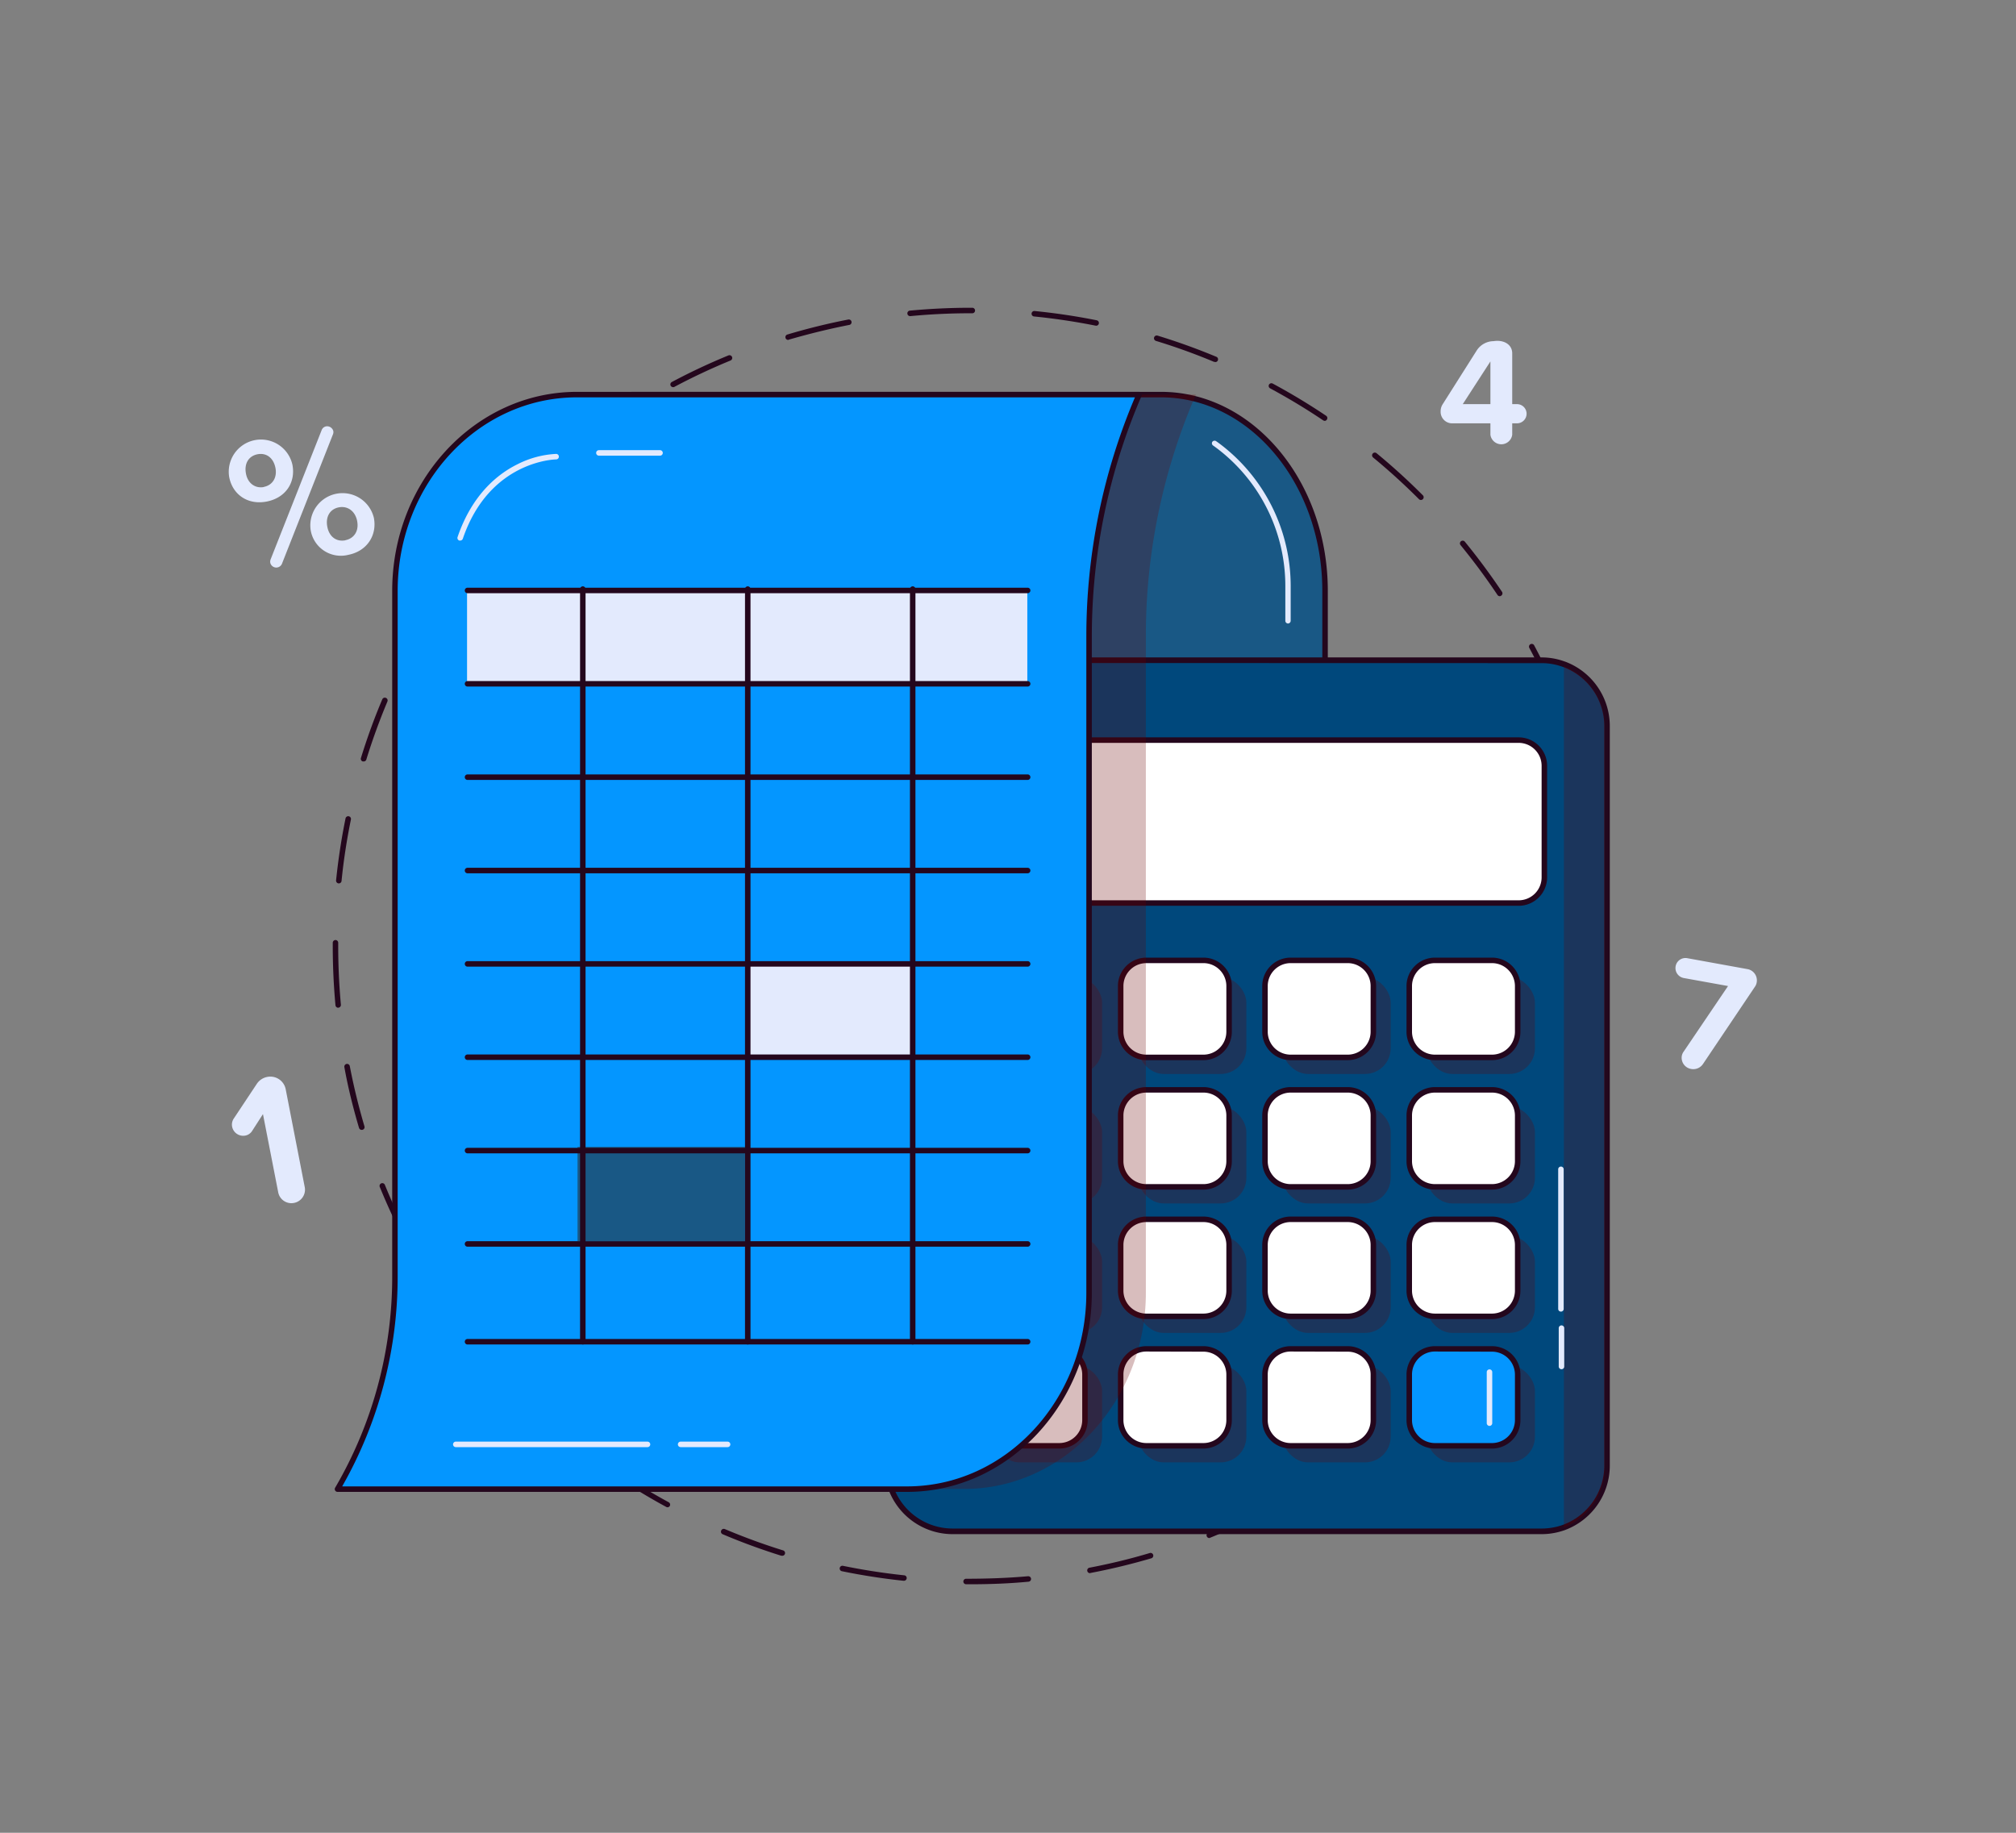 <svg id="Layer_1" data-name="Layer 1" xmlns="http://www.w3.org/2000/svg" viewBox="0 0 550 500"><rect x="0" y="0" width="550" height="500" fill="#808080" stroke="none"/><defs><style>.cls-1{fill:#24071d;}.cls-2{fill:#195885;}.cls-3{fill:#00487c;}.cls-4{fill:#fff;}.cls-5,.cls-8{opacity:0.26;}.cls-6,.cls-8{fill:#680000;}.cls-7{fill:#0496ff;}.cls-9{fill:#e3eafd;}</style></defs><path class="cls-1" d="M264.9,432.2h-1.33a.75.75,0,0,1,0-1.5h0c5.62,0,11.33-.19,16.9-.69a.77.77,0,0,1,.82.68.75.75,0,0,1-.68.81C275.43,432,270.14,432.2,264.9,432.2Zm-18.28-.95h-.08c-5.64-.59-11.31-1.47-16.86-2.61a.75.75,0,0,1,.3-1.47c5.5,1.13,11.12,2,16.72,2.59a.74.74,0,0,1,.66.82A.75.75,0,0,1,246.62,431.25Zm50.75-2.08a.75.75,0,0,1-.13-1.49c5.52-1.05,11.05-2.38,16.44-4a.75.75,0,0,1,.93.5.76.76,0,0,1-.51.94c-5.43,1.59-11,2.94-16.58,4Zm-84-4.75a.83.83,0,0,1-.22,0c-5.41-1.69-10.8-3.66-16-5.87a.74.74,0,0,1-.39-1,.75.75,0,0,1,1-.4c5.18,2.19,10.52,4.15,15.88,5.81a.75.75,0,0,1-.22,1.47Zm116.55-4.83a.74.74,0,0,1-.69-.46.75.75,0,0,1,.41-1C334.85,416,340,413.65,345,411a.74.74,0,0,1,1,.31.75.75,0,0,1-.31,1c-5,2.64-10.24,5.05-15.49,7.18A.66.66,0,0,1,329.93,419.59ZM182.12,411.2a.73.73,0,0,1-.35-.09c-5-2.71-9.88-5.69-14.57-8.88a.75.75,0,0,1-.2-1,.74.74,0,0,1,1-.2c4.65,3.16,9.51,6.12,14.44,8.8a.75.75,0,0,1,.3,1A.74.74,0,0,1,182.12,411.2ZM360,403.83a.74.74,0,0,1-.63-.34.75.75,0,0,1,.21-1c4.7-3.09,9.3-6.44,13.67-10a.75.75,0,1,1,.94,1.17c-4.41,3.56-9,6.94-13.78,10.05A.71.71,0,0,1,360,403.83ZM154.05,392.14a.74.74,0,0,1-.48-.18c-4.36-3.62-8.59-7.5-12.57-11.54a.75.75,0,0,1,1.07-1.05c4,4,8.14,7.85,12.46,11.44a.76.76,0,0,1,.09,1.06A.74.74,0,0,1,154.05,392.14Zm232.35-9.63a.75.75,0,0,1-.53-1.28c4-3.94,7.87-8.12,11.48-12.43a.76.76,0,0,1,1.06-.1.77.77,0,0,1,.09,1.06c-3.64,4.35-7.53,8.56-11.58,12.54A.73.73,0,0,1,386.4,382.51ZM130.2,368a.74.74,0,0,1-.58-.28c-3.58-4.4-7-9-10.1-13.76a.75.75,0,0,1,1.26-.83c3.09,4.69,6.46,9.28,10,13.64a.76.76,0,0,1-.58,1.23Zm278-11.51a.74.74,0,0,1-.62-1.17c3.17-4.65,6.15-9.5,8.84-14.42a.75.75,0,0,1,1-.3.75.75,0,0,1,.3,1c-2.72,5-5.72,9.86-8.92,14.54A.74.74,0,0,1,408.18,356.48ZM111.49,339.67a.75.75,0,0,1-.66-.4c-2.65-5-5.08-10.22-7.22-15.46a.75.75,0,1,1,1.39-.57c2.12,5.2,4.53,10.36,7.15,15.33a.74.74,0,0,1-.31,1A.73.73,0,0,1,111.49,339.67Zm313-13a.58.58,0,0,1-.29-.06.74.74,0,0,1-.4-1c2.2-5.17,4.17-10.51,5.85-15.87a.75.75,0,0,1,.94-.49.74.74,0,0,1,.49.94c-1.69,5.41-3.68,10.79-5.9,16A.75.75,0,0,1,424.48,326.71ZM98.67,308.24a.76.76,0,0,1-.72-.53c-1.61-5.44-3-11-4-16.58a.76.76,0,0,1,.6-.88.76.76,0,0,1,.88.6c1.06,5.52,2.4,11,4,16.43a.74.74,0,0,1-.5.93A.83.83,0,0,1,98.67,308.24Zm336-13.9-.16,0a.76.76,0,0,1-.58-.89c1.14-5.48,2-11.11,2.63-16.71a.73.73,0,0,1,.82-.66.74.74,0,0,1,.67.82c-.61,5.65-1.5,11.32-2.65,16.86A.76.76,0,0,1,434.64,294.34ZM92.27,274.92a.75.75,0,0,1-.75-.68c-.49-5.33-.74-10.77-.74-16.16v-.88a.76.76,0,0,1,.75-.75h0a.74.74,0,0,1,.74.76v.87c0,5.35.25,10.74.73,16a.75.75,0,0,1-.67.82Zm346-14.32h0a.76.76,0,0,1-.75-.76c0-.58,0-1.17,0-1.75,0-5.64-.27-11.32-.81-16.9a.75.75,0,1,1,1.49-.15c.55,5.63.82,11.36.82,17,0,.59,0,1.18,0,1.78A.74.74,0,0,1,438.26,260.6ZM92.44,241h-.08a.76.76,0,0,1-.67-.83c.58-5.64,1.44-11.32,2.57-16.86a.75.75,0,1,1,1.47.29c-1.12,5.5-2,11.13-2.55,16.73A.74.74,0,0,1,92.44,241ZM435,225.06a.75.75,0,0,1-.73-.6c-1.09-5.52-2.47-11-4.09-16.42a.75.75,0,1,1,1.43-.43c1.64,5.42,3,11,4.13,16.56a.75.75,0,0,1-.59.88ZM99.18,207.73l-.22,0a.75.75,0,0,1-.49-.94c1.67-5.41,3.62-10.81,5.82-16a.75.75,0,0,1,1-.4.76.76,0,0,1,.4,1c-2.17,5.18-4.12,10.53-5.77,15.89A.74.74,0,0,1,99.18,207.73Zm326-15.15a.76.76,0,0,1-.69-.46c-2.15-5.19-4.58-10.34-7.23-15.3a.75.75,0,1,1,1.32-.7c2.67,5,5.13,10.19,7.3,15.42a.76.76,0,0,1-.41,1A.72.72,0,0,1,425.16,192.58ZM112.32,176.44a.8.8,0,0,1-.36-.09.74.74,0,0,1-.3-1c2.7-5,5.67-9.89,8.85-14.59a.75.75,0,0,1,1-.21.76.76,0,0,1,.2,1.05c-3.15,4.66-6.1,9.52-8.77,14.46A.74.74,0,0,1,112.32,176.44Zm296.85-13.79a.75.75,0,0,1-.63-.34c-3.12-4.67-6.51-9.24-10.07-13.59a.74.74,0,0,1,.1-1.05.75.75,0,0,1,1.06.1c3.59,4.39,7,9,10.16,13.71a.75.75,0,0,1-.21,1A.71.71,0,0,1,409.17,162.65ZM131.32,148.32a.78.78,0,0,1-.48-.17.75.75,0,0,1-.1-1.06c3.61-4.36,7.49-8.6,11.51-12.6a.75.75,0,0,1,1.06,0,.75.75,0,0,1,0,1.06c-4,4-7.83,8.16-11.42,12.49A.74.74,0,0,1,131.32,148.32ZM387.65,136.4a.75.75,0,0,1-.53-.22c-4-4-8.18-7.81-12.52-11.38a.76.76,0,0,1-.1-1.06.75.75,0,0,1,1.05-.1c4.38,3.6,8.62,7.46,12.63,11.48a.75.75,0,0,1,0,1.06A.79.79,0,0,1,387.65,136.4Zm-232.24-12a.75.75,0,0,1-.48-1.33c4.4-3.59,9-7,13.74-10.13a.75.75,0,1,1,.83,1.25c-4.68,3.11-9.26,6.49-13.62,10A.78.78,0,0,1,155.41,124.41Zm206-9.59a.83.83,0,0,1-.42-.13c-4.66-3.14-9.53-6.07-14.48-8.74a.75.75,0,0,1-.31-1,.76.76,0,0,1,1-.31c5,2.69,9.91,5.65,14.61,8.81a.74.74,0,0,1,.2,1A.74.74,0,0,1,361.45,114.82Zm-177.77-9.19a.77.77,0,0,1-.67-.4.75.75,0,0,1,.31-1c5-2.67,10.21-5.11,15.45-7.26a.75.75,0,1,1,.57,1.39c-5.19,2.13-10.35,4.55-15.31,7.19A.73.73,0,0,1,183.68,105.63Zm147.88-6.89a.92.92,0,0,1-.28,0A167.8,167.8,0,0,0,315.36,93a.76.76,0,0,1-.5-.94.75.75,0,0,1,.94-.5c5.42,1.65,10.82,3.6,16.05,5.78a.75.75,0,0,1-.29,1.44Zm-116.49-6a.75.75,0,0,1-.22-1.47c5.43-1.62,11-3,16.57-4.08a.75.75,0,1,1,.28,1.47c-5.52,1.08-11,2.44-16.42,4A.76.76,0,0,1,215.07,92.73Zm84-3.89-.15,0c-5.5-1.1-11.13-1.94-16.73-2.5a.75.75,0,1,1,.15-1.49c5.65.56,11.33,1.41,16.87,2.52a.75.75,0,0,1-.14,1.49Zm-50.74-2.6a.74.74,0,0,1-.74-.68.75.75,0,0,1,.67-.82c5.48-.51,11.07-.78,16.6-.78h.45a.75.75,0,0,1,.74.76.74.74,0,0,1-.75.74h-.44c-5.48,0-11,.26-16.45.78Z"/><path class="cls-2" d="M371.48,300.89H172.37V107.65H316.76c24.71,0,44.74,24,44.74,53.54v76.12a205.81,205.81,0,0,0,10,63.58Z"/><path class="cls-1" d="M371.48,301.64H172.37a.75.75,0,0,1-.75-.75V107.65a.75.75,0,0,1,.75-.75H316.76c25.08,0,45.49,24.36,45.49,54.29v76.12a204.33,204.33,0,0,0,9.94,63.35.73.73,0,0,1-.1.67A.77.77,0,0,1,371.48,301.64Zm-198.36-1.5H370.45a205.84,205.84,0,0,1-9.7-62.83V161.19c0-29.11-19.74-52.79-44-52.79H173.12Z"/><path class="cls-3" d="M438.43,198V399.88a17.92,17.92,0,0,1-11.58,16.77c-.29.11-.58.2-.88.3a17.68,17.68,0,0,1-5.43.83H259.89a17.89,17.89,0,0,1-17.9-17.9V198a17.9,17.9,0,0,1,17.9-17.9H420.54A17.68,17.68,0,0,1,426,181c.3.1.59.19.88.3A17.91,17.91,0,0,1,438.43,198Z"/><path class="cls-1" d="M420.54,418.53H259.89a18.67,18.67,0,0,1-18.65-18.65V198a18.67,18.67,0,0,1,18.65-18.65H420.54a18.16,18.16,0,0,1,5.66.88l.91.31A18.75,18.75,0,0,1,439.18,198V399.88a18.77,18.77,0,0,1-12.07,17.47c-.3.12-.6.22-.91.31A18.54,18.54,0,0,1,420.54,418.53ZM259.89,180.87A17.17,17.17,0,0,0,242.74,198V399.88A17.17,17.17,0,0,0,259.89,417H420.54a17.49,17.49,0,0,0,5.21-.79l.84-.29a17.27,17.27,0,0,0,11.09-16.07V198A17.24,17.24,0,0,0,426.58,182l-.84-.28a16.69,16.69,0,0,0-5.2-.81Z"/><rect class="cls-4" x="259.1" y="201.91" width="162.22" height="44.45" rx="7"/><path class="cls-1" d="M414.33,247.11H266.1a7.76,7.76,0,0,1-7.75-7.75V208.91a7.76,7.76,0,0,1,7.75-7.75H414.33a7.76,7.76,0,0,1,7.75,7.75v30.45A7.76,7.76,0,0,1,414.33,247.11ZM266.1,202.66a6.27,6.27,0,0,0-6.25,6.25v30.45a6.26,6.26,0,0,0,6.25,6.25H414.33a6.26,6.26,0,0,0,6.25-6.25V208.91a6.27,6.27,0,0,0-6.25-6.25Z"/><g class="cls-5"><rect class="cls-6" x="271.09" y="266.52" width="29.58" height="26.47" rx="7"/><rect class="cls-6" x="310.45" y="266.52" width="29.58" height="26.47" rx="7"/><rect class="cls-6" x="349.82" y="266.52" width="29.58" height="26.47" rx="7"/><rect class="cls-6" x="389.18" y="266.52" width="29.58" height="26.47" rx="7"/><rect class="cls-6" x="271.09" y="301.84" width="29.58" height="26.47" rx="7"/><rect class="cls-6" x="310.45" y="301.84" width="29.58" height="26.47" rx="7"/><rect class="cls-6" x="349.82" y="301.84" width="29.58" height="26.47" rx="7"/><rect class="cls-6" x="389.18" y="301.84" width="29.58" height="26.47" rx="7"/><rect class="cls-6" x="271.09" y="337.16" width="29.58" height="26.47" rx="7"/><rect class="cls-6" x="310.45" y="337.16" width="29.58" height="26.47" rx="7"/><rect class="cls-6" x="349.82" y="337.16" width="29.58" height="26.47" rx="7"/><rect class="cls-6" x="389.18" y="337.16" width="29.58" height="26.47" rx="7"/><rect class="cls-6" x="271.09" y="372.48" width="29.58" height="26.47" rx="7"/><rect class="cls-6" x="310.45" y="372.48" width="29.58" height="26.47" rx="7"/><rect class="cls-6" x="349.82" y="372.48" width="29.58" height="26.47" rx="7"/><rect class="cls-6" x="389.18" y="372.48" width="29.58" height="26.47" rx="7"/></g><rect class="cls-4" x="266.38" y="262" width="29.58" height="26.47" rx="7"/><path class="cls-1" d="M289,289.22H273.38a7.76,7.76,0,0,1-7.75-7.75V269a7.76,7.76,0,0,1,7.75-7.75H289a7.76,7.76,0,0,1,7.75,7.75v12.47A7.76,7.76,0,0,1,289,289.22Zm-15.58-26.47a6.25,6.25,0,0,0-6.25,6.25v12.47a6.26,6.26,0,0,0,6.25,6.25H289a6.27,6.27,0,0,0,6.25-6.25V269a6.26,6.26,0,0,0-6.25-6.25Z"/><rect class="cls-4" x="305.74" y="262" width="29.58" height="26.47" rx="7"/><path class="cls-1" d="M328.32,289.22H312.74a7.76,7.76,0,0,1-7.75-7.75V269a7.76,7.76,0,0,1,7.75-7.75h15.58a7.76,7.76,0,0,1,7.75,7.75v12.47A7.76,7.76,0,0,1,328.32,289.22Zm-15.58-26.47a6.26,6.26,0,0,0-6.25,6.25v12.47a6.27,6.27,0,0,0,6.25,6.25h15.58a6.26,6.26,0,0,0,6.25-6.25V269a6.25,6.25,0,0,0-6.25-6.25Z"/><rect class="cls-4" x="345.11" y="262" width="29.58" height="26.47" rx="7"/><path class="cls-1" d="M367.68,289.22H352.11a7.76,7.76,0,0,1-7.75-7.75V269a7.76,7.76,0,0,1,7.75-7.75h15.57a7.76,7.76,0,0,1,7.75,7.75v12.47A7.76,7.76,0,0,1,367.68,289.22Zm-15.57-26.47a6.25,6.25,0,0,0-6.25,6.25v12.47a6.26,6.26,0,0,0,6.25,6.25h15.57a6.26,6.26,0,0,0,6.25-6.25V269a6.25,6.25,0,0,0-6.25-6.25Z"/><rect class="cls-4" x="384.47" y="262" width="29.58" height="26.47" rx="7"/><path class="cls-1" d="M407.05,289.22H391.47a7.76,7.76,0,0,1-7.75-7.75V269a7.76,7.76,0,0,1,7.75-7.75h15.58A7.76,7.76,0,0,1,414.8,269v12.47A7.76,7.76,0,0,1,407.05,289.22Zm-15.58-26.47a6.26,6.26,0,0,0-6.25,6.25v12.47a6.27,6.27,0,0,0,6.25,6.25h15.58a6.27,6.27,0,0,0,6.25-6.25V269a6.26,6.26,0,0,0-6.25-6.25Z"/><rect class="cls-4" x="266.38" y="297.32" width="29.58" height="26.47" rx="7"/><path class="cls-1" d="M289,324.54H273.38a7.76,7.76,0,0,1-7.75-7.75V304.32a7.76,7.76,0,0,1,7.75-7.75H289a7.76,7.76,0,0,1,7.75,7.75v12.47A7.76,7.76,0,0,1,289,324.54Zm-15.58-26.47a6.25,6.25,0,0,0-6.25,6.25v12.47a6.26,6.26,0,0,0,6.25,6.25H289a6.27,6.27,0,0,0,6.25-6.25V304.32a6.26,6.26,0,0,0-6.25-6.25Z"/><rect class="cls-4" x="305.74" y="297.32" width="29.58" height="26.47" rx="7"/><path class="cls-1" d="M328.32,324.54H312.74a7.76,7.76,0,0,1-7.75-7.75V304.32a7.76,7.76,0,0,1,7.75-7.75h15.58a7.76,7.76,0,0,1,7.75,7.75v12.47A7.76,7.76,0,0,1,328.32,324.54Zm-15.58-26.47a6.26,6.26,0,0,0-6.25,6.25v12.47a6.27,6.27,0,0,0,6.25,6.25h15.58a6.26,6.26,0,0,0,6.25-6.25V304.32a6.25,6.25,0,0,0-6.25-6.25Z"/><rect class="cls-4" x="345.11" y="297.32" width="29.58" height="26.47" rx="7"/><path class="cls-1" d="M367.68,324.54H352.11a7.76,7.76,0,0,1-7.75-7.75V304.32a7.76,7.76,0,0,1,7.75-7.75h15.57a7.76,7.76,0,0,1,7.75,7.75v12.47A7.76,7.76,0,0,1,367.68,324.54Zm-15.57-26.47a6.25,6.25,0,0,0-6.25,6.25v12.47a6.26,6.26,0,0,0,6.25,6.25h15.57a6.26,6.26,0,0,0,6.25-6.25V304.32a6.25,6.25,0,0,0-6.25-6.25Z"/><rect class="cls-4" x="384.47" y="297.32" width="29.58" height="26.47" rx="7"/><path class="cls-1" d="M407.05,324.54H391.47a7.76,7.76,0,0,1-7.75-7.75V304.32a7.76,7.76,0,0,1,7.75-7.75h15.58a7.76,7.76,0,0,1,7.75,7.75v12.47A7.76,7.76,0,0,1,407.05,324.54Zm-15.58-26.47a6.26,6.26,0,0,0-6.25,6.25v12.47a6.27,6.27,0,0,0,6.25,6.25h15.58a6.27,6.27,0,0,0,6.25-6.25V304.32a6.26,6.26,0,0,0-6.25-6.25Z"/><rect class="cls-4" x="266.38" y="332.64" width="29.58" height="26.47" rx="7"/><path class="cls-1" d="M289,359.86H273.38a7.76,7.76,0,0,1-7.75-7.75V339.64a7.76,7.76,0,0,1,7.75-7.75H289a7.76,7.76,0,0,1,7.75,7.75v12.47A7.76,7.76,0,0,1,289,359.86Zm-15.58-26.47a6.25,6.25,0,0,0-6.25,6.25v12.47a6.26,6.26,0,0,0,6.25,6.25H289a6.27,6.27,0,0,0,6.25-6.25V339.64a6.26,6.26,0,0,0-6.25-6.25Z"/><rect class="cls-4" x="305.74" y="332.64" width="29.58" height="26.47" rx="7"/><path class="cls-1" d="M328.32,359.86H312.74a7.76,7.76,0,0,1-7.75-7.75V339.64a7.76,7.76,0,0,1,7.75-7.75h15.58a7.76,7.76,0,0,1,7.75,7.75v12.47A7.76,7.76,0,0,1,328.32,359.86Zm-15.58-26.47a6.26,6.26,0,0,0-6.25,6.25v12.47a6.27,6.27,0,0,0,6.25,6.25h15.58a6.26,6.26,0,0,0,6.25-6.25V339.64a6.25,6.25,0,0,0-6.25-6.25Z"/><rect class="cls-4" x="345.11" y="332.64" width="29.58" height="26.47" rx="7"/><path class="cls-1" d="M367.68,359.86H352.11a7.76,7.76,0,0,1-7.75-7.75V339.64a7.76,7.76,0,0,1,7.75-7.75h15.57a7.76,7.76,0,0,1,7.75,7.75v12.47A7.76,7.76,0,0,1,367.68,359.86Zm-15.57-26.47a6.25,6.25,0,0,0-6.25,6.25v12.47a6.26,6.26,0,0,0,6.25,6.25h15.57a6.26,6.26,0,0,0,6.25-6.25V339.64a6.25,6.25,0,0,0-6.25-6.25Z"/><rect class="cls-4" x="384.47" y="332.64" width="29.58" height="26.47" rx="7"/><path class="cls-1" d="M407.05,359.86H391.47a7.76,7.76,0,0,1-7.75-7.75V339.64a7.76,7.76,0,0,1,7.75-7.75h15.58a7.76,7.76,0,0,1,7.75,7.75v12.47A7.76,7.76,0,0,1,407.05,359.86Zm-15.58-26.47a6.26,6.26,0,0,0-6.25,6.25v12.47a6.27,6.27,0,0,0,6.25,6.25h15.58a6.27,6.27,0,0,0,6.25-6.25V339.64a6.26,6.26,0,0,0-6.25-6.25Z"/><rect class="cls-4" x="266.38" y="367.96" width="29.58" height="26.47" rx="7"/><path class="cls-1" d="M289,395.18H273.38a7.76,7.76,0,0,1-7.75-7.75V375a7.76,7.76,0,0,1,7.75-7.75H289a7.76,7.76,0,0,1,7.75,7.75v12.47A7.76,7.76,0,0,1,289,395.18Zm-15.58-26.47a6.25,6.25,0,0,0-6.25,6.25v12.47a6.26,6.26,0,0,0,6.25,6.25H289a6.27,6.27,0,0,0,6.25-6.25V375a6.26,6.26,0,0,0-6.25-6.25Z"/><rect class="cls-4" x="305.74" y="367.96" width="29.58" height="26.47" rx="7"/><path class="cls-1" d="M328.32,395.18H312.74a7.76,7.76,0,0,1-7.75-7.75V375a7.76,7.76,0,0,1,7.75-7.75h15.58a7.76,7.76,0,0,1,7.75,7.75v12.47A7.76,7.76,0,0,1,328.32,395.18Zm-15.58-26.47a6.26,6.26,0,0,0-6.25,6.25v12.47a6.27,6.27,0,0,0,6.25,6.25h15.58a6.26,6.26,0,0,0,6.25-6.25V375a6.25,6.25,0,0,0-6.25-6.25Z"/><rect class="cls-4" x="345.11" y="367.96" width="29.58" height="26.47" rx="7"/><path class="cls-1" d="M367.68,395.18H352.11a7.76,7.76,0,0,1-7.75-7.75V375a7.76,7.76,0,0,1,7.75-7.75h15.57a7.76,7.76,0,0,1,7.75,7.75v12.47A7.76,7.76,0,0,1,367.68,395.18Zm-15.57-26.47a6.25,6.25,0,0,0-6.25,6.25v12.47a6.26,6.26,0,0,0,6.25,6.25h15.57a6.26,6.26,0,0,0,6.25-6.25V375a6.25,6.25,0,0,0-6.25-6.25Z"/><rect class="cls-7" x="384.47" y="367.96" width="29.58" height="26.47" rx="7"/><path class="cls-1" d="M407.05,395.18H391.47a7.76,7.76,0,0,1-7.75-7.75V375a7.76,7.76,0,0,1,7.75-7.75h15.58A7.76,7.76,0,0,1,414.8,375v12.47A7.76,7.76,0,0,1,407.05,395.18Zm-15.58-26.47a6.26,6.26,0,0,0-6.25,6.25v12.47a6.27,6.27,0,0,0,6.25,6.25h15.58a6.27,6.27,0,0,0,6.25-6.25V375a6.26,6.26,0,0,0-6.25-6.25Z"/><path class="cls-8" d="M263,406.2H107.57a114.88,114.88,0,0,0,15.66-58.15V161.19c0-29.57,22.24-53.54,49.66-53.54H326.26a165.18,165.18,0,0,0-13.65,65.91v179.1C312.61,382.23,290.38,406.2,263,406.2Z"/><path class="cls-8" d="M437.81,198.44V400a17.86,17.86,0,0,1-11.15,16.73v-235A17.87,17.87,0,0,1,437.81,198.44Z"/><path class="cls-7" d="M247.46,406.2H92.08a114.88,114.88,0,0,0,15.66-58.15V161.19c0-29.57,22.24-53.54,49.66-53.54H310.77a165.18,165.18,0,0,0-13.65,65.91v179.1C297.12,382.23,274.89,406.2,247.46,406.2Z"/><path class="cls-1" d="M247.46,407H92.08a.75.75,0,0,1-.65-.38.72.72,0,0,1,0-.75A114,114,0,0,0,107,348.05V161.19c0-29.93,22.62-54.29,50.41-54.29H310.77a.77.77,0,0,1,.63.34.75.75,0,0,1,.06.71,165.45,165.45,0,0,0-13.59,65.61v179.1C297.87,382.59,275.26,407,247.46,407Zm-154.08-1.5H247.46c27,0,48.91-23.68,48.91-52.79V173.56a167,167,0,0,1,13.26-65.16H157.4c-27,0-48.91,23.68-48.91,52.79V348.05A115.53,115.53,0,0,1,93.38,405.45Z"/><rect class="cls-9" x="127.42" y="160.82" width="152.85" height="25.73"/><rect class="cls-9" x="203.62" y="262.72" width="45.69" height="25.73"/><rect class="cls-2" x="157.56" y="312.88" width="45.69" height="25.73"/><path class="cls-1" d="M159,366.79a.75.75,0,0,1-.75-.75V160.71a.75.75,0,0,1,1.5,0V366A.74.74,0,0,1,159,366.79Z"/><path class="cls-1" d="M204,366.79a.74.74,0,0,1-.75-.75V160.71a.75.75,0,0,1,1.5,0V366A.75.75,0,0,1,204,366.79Z"/><path class="cls-1" d="M249,366.79a.75.75,0,0,1-.75-.75V160.71a.75.75,0,1,1,1.5,0V366A.74.74,0,0,1,249,366.79Z"/><path class="cls-1" d="M280.36,161.83H127.55a.75.75,0,1,1,0-1.5H280.36a.75.75,0,0,1,0,1.5Z"/><path class="cls-1" d="M280.36,187.3H127.55a.75.75,0,0,1,0-1.5H280.36a.75.75,0,0,1,0,1.5Z"/><path class="cls-1" d="M280.36,212.77H127.55a.75.75,0,1,1,0-1.5H280.36a.75.75,0,0,1,0,1.5Z"/><path class="cls-1" d="M280.36,238.24H127.55a.75.75,0,0,1,0-1.5H280.36a.75.75,0,0,1,0,1.5Z"/><path class="cls-1" d="M280.36,263.71H127.55a.75.75,0,0,1,0-1.5H280.36a.75.75,0,0,1,0,1.5Z"/><path class="cls-1" d="M280.36,289.17H127.55a.75.75,0,0,1,0-1.5H280.36a.75.75,0,0,1,0,1.5Z"/><path class="cls-1" d="M280.36,314.64H127.55a.75.75,0,0,1,0-1.5H280.36a.75.75,0,0,1,0,1.5Z"/><path class="cls-1" d="M280.36,340.11H127.55a.75.75,0,0,1,0-1.5H280.36a.75.75,0,0,1,0,1.5Z"/><path class="cls-1" d="M280.36,366.79H127.55a.75.75,0,0,1,0-1.5H280.36a.75.75,0,0,1,0,1.5Z"/><path class="cls-9" d="M425.85,357.82a.75.75,0,0,1-.75-.75V319a.75.75,0,1,1,1.5,0v38.12A.74.74,0,0,1,425.85,357.82Z"/><path class="cls-9" d="M426,373.54a.75.75,0,0,1-.75-.75V362.33a.75.75,0,1,1,1.5,0v10.46A.74.74,0,0,1,426,373.54Z"/><path class="cls-9" d="M406.36,389a.76.76,0,0,1-.75-.75V374.33a.75.75,0,0,1,1.5,0v13.92A.75.75,0,0,1,406.36,389Z"/><path class="cls-9" d="M125.56,147.47a.67.67,0,0,1-.24,0,.74.74,0,0,1-.47-1c4-11.68,11.05-17.21,16.29-19.8a26,26,0,0,1,10.58-2.84.75.75,0,0,1,0,1.5c-.18,0-18.18.29-25.45,21.63A.75.75,0,0,1,125.56,147.47Z"/><path class="cls-9" d="M176.65,394.79h-52.3a.75.75,0,1,1,0-1.5h52.3a.75.75,0,1,1,0,1.5Z"/><path class="cls-9" d="M198.5,394.79H185.69a.75.75,0,0,1,0-1.5H198.5a.75.75,0,0,1,0,1.5Z"/><path class="cls-9" d="M351.41,170.1a.75.75,0,0,1-.75-.75v-9.51a47.09,47.09,0,0,0-18.22-37.2c-.92-.71-1.48-1.09-1.49-1.1a.74.74,0,0,1-.21-1,.76.76,0,0,1,1-.21s.59.4,1.58,1.16a48.61,48.61,0,0,1,18.8,38.39v9.51A.76.76,0,0,1,351.41,170.1Z"/><path class="cls-9" d="M413.86,115.49h-1.3v3.1a3,3,0,0,1-5.95,0v-3.1H396.09a3.14,3.14,0,0,1-3.06-3.27,3.54,3.54,0,0,1,.55-1.93l9.34-14.75a5.54,5.54,0,0,1,4.57-2.47c2.56-.42,5.07.75,5.07,3.35v13.83h1.3a2.62,2.62,0,0,1,0,5.24ZM406.61,98.6l-7.54,11.65h7.54Z"/><path class="cls-9" d="M478.78,269.18l-14.19,21.11a3.18,3.18,0,0,1-3.23,1.33,3.09,3.09,0,0,1-2.53-3.58,2.82,2.82,0,0,1,.48-1.12L471.44,269l-12.11-2.19a2.77,2.77,0,0,1-2.18-3.26,2.73,2.73,0,0,1,3.16-2.15l16.52,3a3.12,3.12,0,0,1,2.42,3.65A2.78,2.78,0,0,1,478.78,269.18Z"/><path class="cls-9" d="M80.16,328.18a3.66,3.66,0,0,1-4.25-2.86l-4.17-21.38-3,4.66a2.81,2.81,0,0,1-1.83,1.2,3.08,3.08,0,0,1-3.58-2.41,3,3,0,0,1,.5-2.32l6.29-9.47a4.42,4.42,0,0,1,2.81-1.81,4.27,4.27,0,0,1,5,3.3l5.22,26.82A3.68,3.68,0,0,1,80.16,328.18Z"/><path class="cls-9" d="M72.75,136.83c-5.19,1-9.3-1.93-10.22-6.67a8.79,8.79,0,0,1,17.25-3.36C80.7,131.54,78,135.81,72.75,136.83Zm-.77-4c2.34-.45,3.68-2.51,3.17-5.16-.56-2.85-2.56-4.2-4.9-3.74s-3.7,2.46-3.14,5.31C67.62,131.92,69.69,133.31,72,132.86Zm4.93,21a1.68,1.68,0,0,1-3.17-.28,1.79,1.79,0,0,1,.08-.92l13.94-35.31a1.61,1.61,0,0,1,1.18-1,1.75,1.75,0,0,1,2,1.3,1.63,1.63,0,0,1-.1.86ZM95,151.37a8.34,8.34,0,0,1-10.24-6.73A8.79,8.79,0,0,1,102,141.28C102.91,146,100.16,150.36,95,151.37Zm-.77-4c2.34-.46,3.74-2.48,3.21-5.22s-2.62-4.2-5-3.74-3.68,2.51-3.14,5.31S91.86,147.85,94.2,147.4Z"/><path class="cls-9" d="M180.07,124.31H163.39a.75.75,0,0,1,0-1.5h16.68a.75.75,0,0,1,0,1.5Z"/></svg>